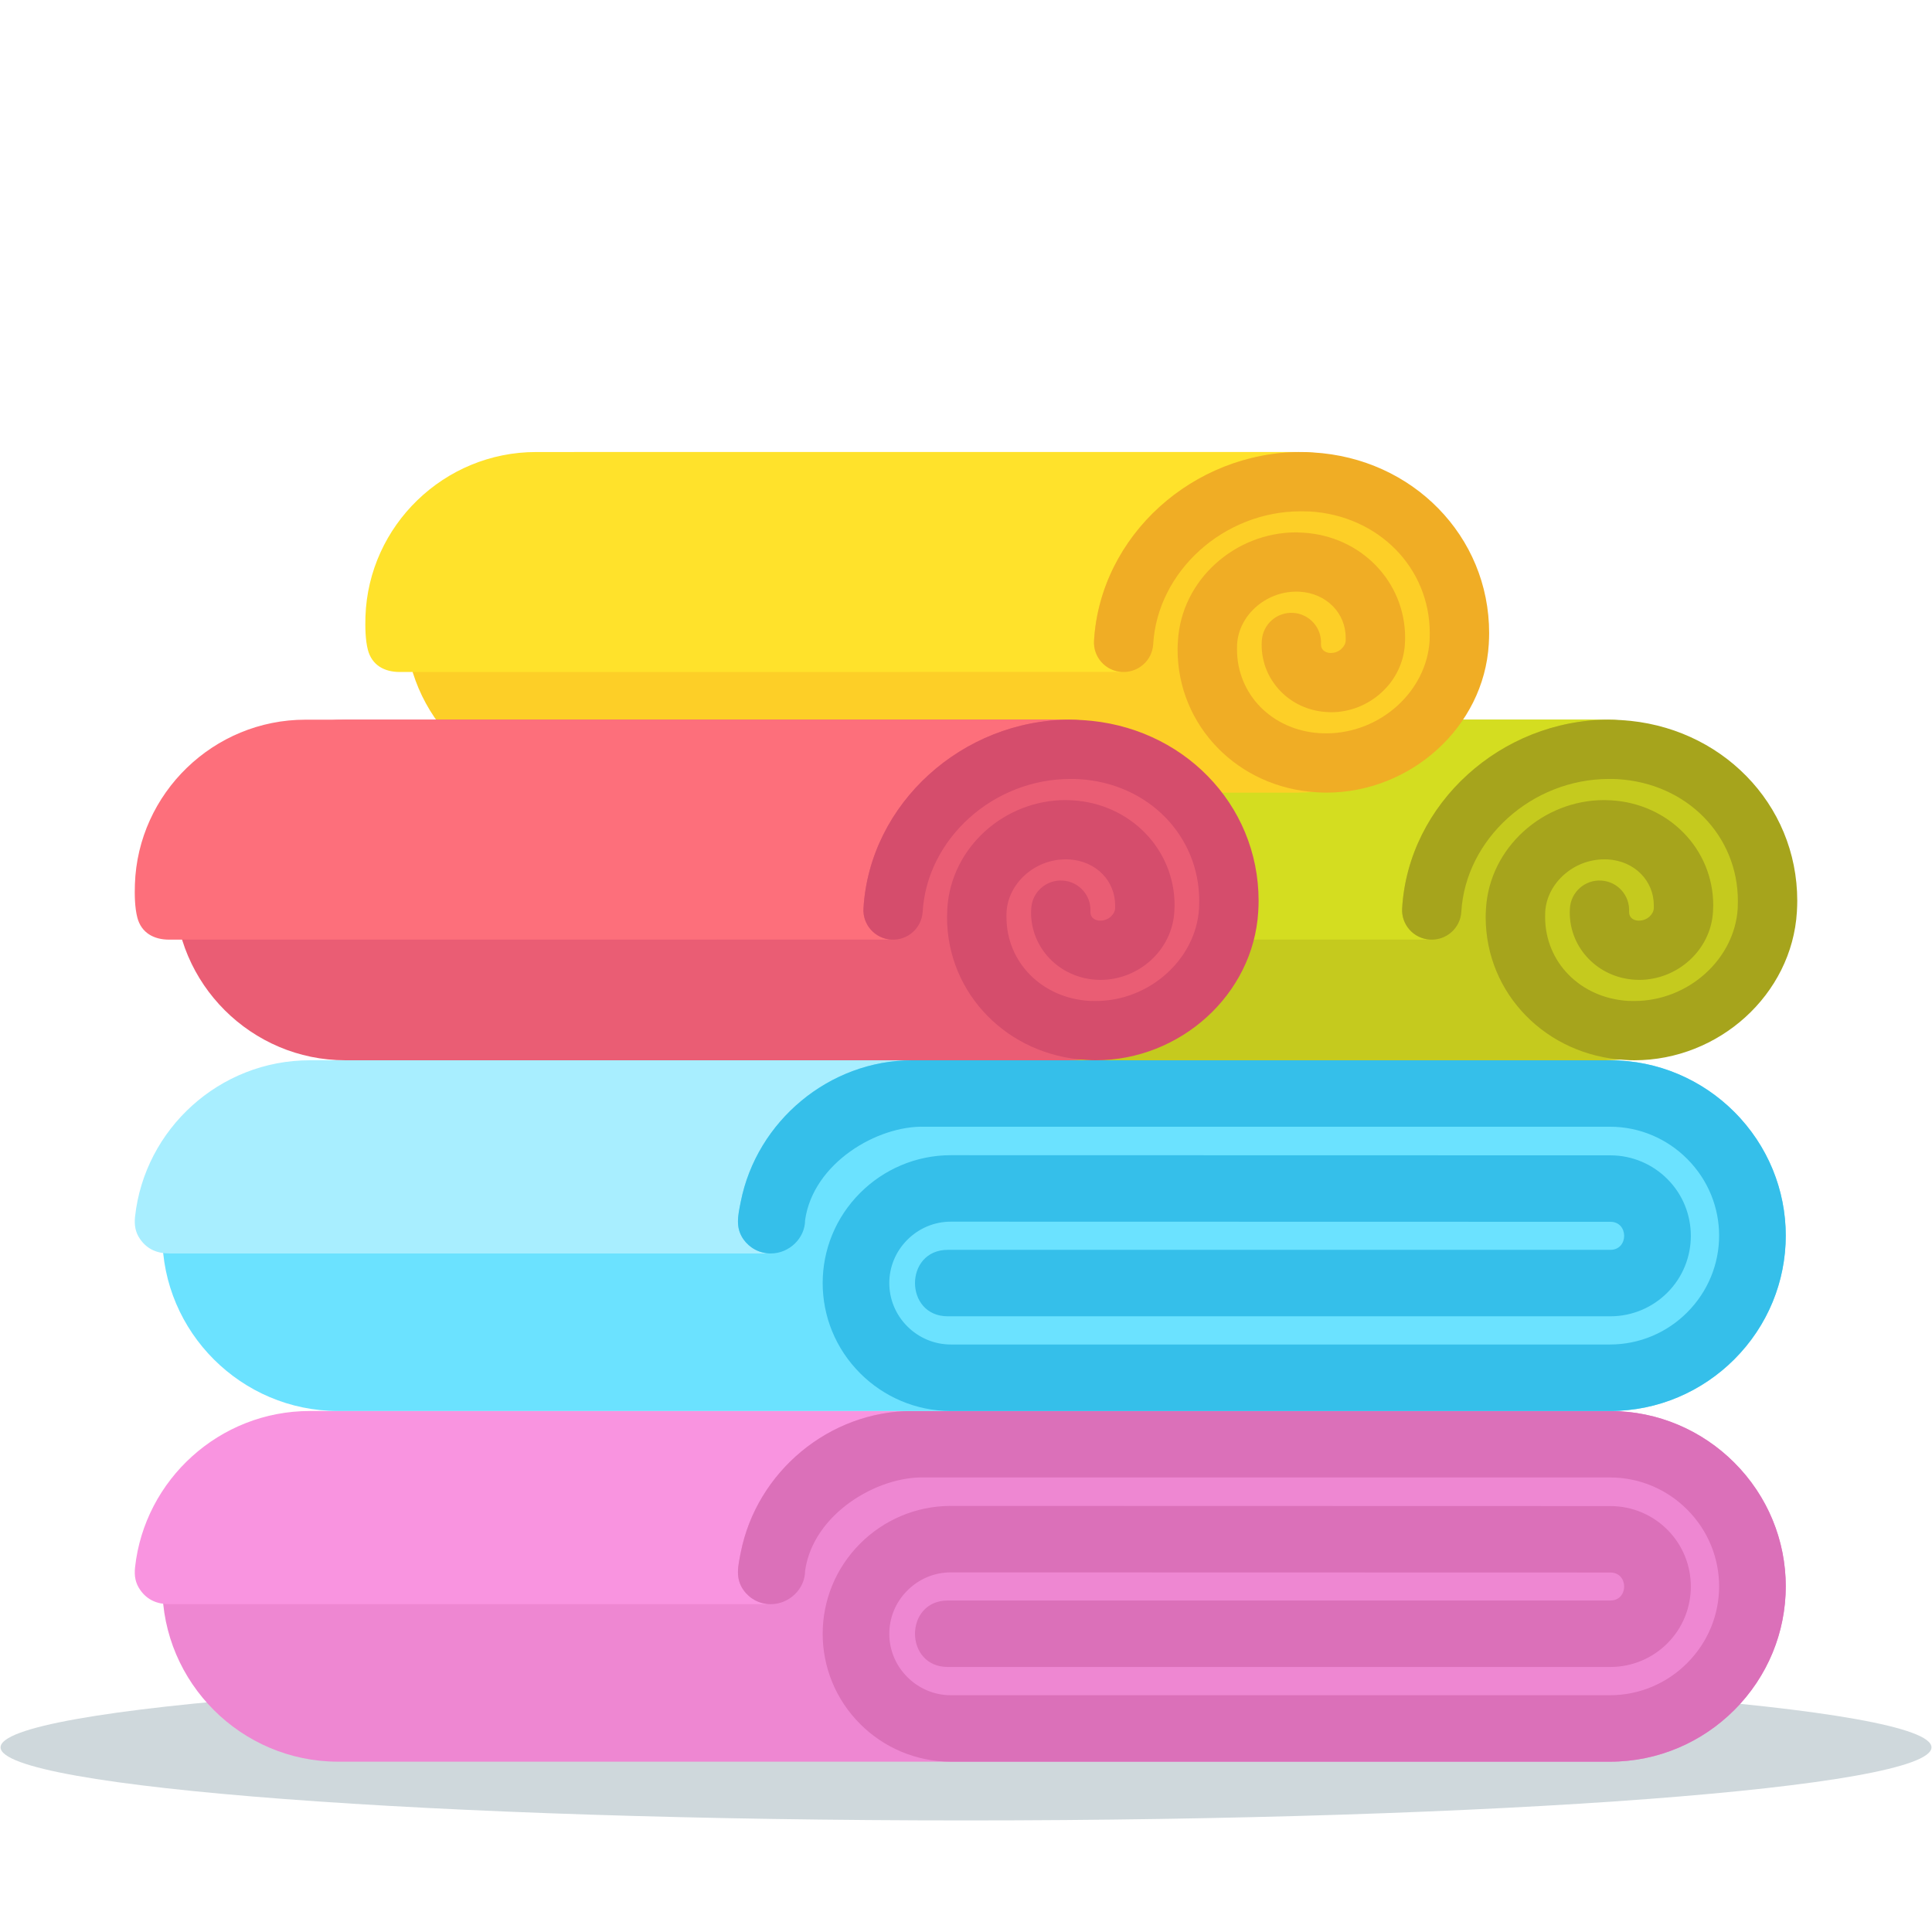 <svg xmlns="http://www.w3.org/2000/svg" xmlns:xlink="http://www.w3.org/1999/xlink" width="192" zoomAndPan="magnify" viewBox="0 0 144 144" height="192" preserveAspectRatio="xMidYMid meet" version="1.0"><defs><clipPath id="c7546537a0"><path d="M 0 124 L 144 124 L 144 135.691 L 0 135.691 Z M 0 124 " clip-rule="nonzero"/></clipPath><clipPath id="d13d98e5bb"><path d="M 30 33.691 L 110 33.691 L 110 60 L 30 60 Z M 30 33.691 " clip-rule="nonzero"/></clipPath><clipPath id="3bedfb34f1"><path d="M 27 33.691 L 97 33.691 L 97 51 L 27 51 Z M 27 33.691 " clip-rule="nonzero"/></clipPath><clipPath id="244f4ac40f"><path d="M 81 33.691 L 111 33.691 L 111 60 L 81 60 Z M 81 33.691 " clip-rule="nonzero"/></clipPath></defs><g clip-path="url(#c7546537a0)"><path fill="#cfd8dc" d="M 72 135.684 C 111.637 135.684 143.961 133.238 143.961 130.238 C 143.961 127.242 111.637 124.797 72 124.797 C 32.367 124.797 0.043 127.242 0.043 130.238 C 0.043 133.238 32.367 135.684 72 135.684 " fill-opacity="1" fill-rule="evenodd"/></g><path fill="#c5ca1e" d="M 65.887 53.641 L 119.676 53.641 C 126.672 53.641 132.395 59.352 132.395 66.336 C 132.395 73.316 126.672 79.027 119.676 79.027 L 65.887 79.027 C 58.891 79.027 53.164 73.316 53.164 66.336 C 53.164 59.352 58.891 53.641 65.887 53.641 " fill-opacity="1" fill-rule="evenodd"/><path fill="#d4dd20" d="M 62.918 53.641 L 119.676 53.641 C 119.699 53.641 119.727 53.641 119.754 53.641 C 115.801 53.688 112.137 55.238 109.391 57.73 C 106.59 60.27 104.738 63.793 104.508 67.703 C 104.434 68.918 105.363 69.961 106.582 70.031 L 52.75 70.035 C 51.629 70.035 50.68 69.539 50.383 68.383 C 50.191 67.641 50.176 66.688 50.203 65.906 C 50.43 59.121 56.066 53.641 62.918 53.641 " fill-opacity="1" fill-rule="evenodd"/><path fill="#a6a41c" d="M 117.012 67.703 C 117.086 66.488 118.129 65.559 119.348 65.633 C 120.566 65.703 121.496 66.746 121.422 67.961 C 121.422 68 121.426 67.938 121.426 68.004 C 121.426 68.168 121.488 68.309 121.586 68.41 C 121.703 68.531 121.883 68.609 122.102 68.621 C 122.133 68.621 122.09 68.617 122.168 68.617 C 122.465 68.617 122.738 68.504 122.941 68.32 C 123.129 68.148 123.25 67.93 123.266 67.703 C 123.266 67.684 123.266 67.609 123.266 67.484 C 123.266 66.566 122.91 65.746 122.316 65.141 C 121.707 64.516 120.836 64.113 119.836 64.055 C 119.801 64.051 119.715 64.051 119.574 64.051 C 118.414 64.051 117.34 64.5 116.535 65.227 C 115.75 65.938 115.234 66.906 115.172 67.961 C 115.168 68.039 115.164 68.168 115.164 68.352 C 115.164 70.023 115.816 71.527 116.902 72.637 C 118.008 73.766 119.566 74.496 121.355 74.602 C 121.453 74.605 121.602 74.609 121.809 74.609 C 123.832 74.609 125.711 73.824 127.113 72.555 C 128.496 71.301 129.406 69.586 129.52 67.703 C 129.527 67.566 129.531 67.379 129.531 67.141 C 129.531 64.711 128.578 62.527 127 60.914 C 125.402 59.281 123.152 58.227 120.578 58.074 C 120.418 58.062 120.203 58.059 119.93 58.059 C 117.043 58.059 114.363 59.18 112.367 60.988 C 110.387 62.785 109.078 65.254 108.918 67.961 C 108.848 69.176 107.801 70.105 106.582 70.031 C 105.363 69.961 104.434 68.918 104.508 67.703 C 104.738 63.793 106.59 60.27 109.391 57.73 C 112.176 55.203 115.91 53.641 119.93 53.641 C 120.18 53.641 120.484 53.652 120.84 53.672 C 124.547 53.891 127.816 55.445 130.164 57.844 C 132.535 60.258 133.957 63.523 133.957 67.141 C 133.957 67.359 133.949 67.633 133.93 67.961 C 133.746 71.043 132.289 73.82 130.086 75.816 C 127.898 77.801 124.965 79.027 121.809 79.027 C 121.625 79.027 121.387 79.02 121.098 79 C 118.172 78.828 115.594 77.602 113.738 75.707 C 111.863 73.797 110.734 71.215 110.734 68.352 C 110.734 68.191 110.742 67.973 110.758 67.703 C 110.895 65.449 111.953 63.422 113.562 61.965 C 115.152 60.523 117.281 59.633 119.574 59.633 C 119.695 59.633 119.867 59.641 120.094 59.652 C 122.23 59.777 124.121 60.68 125.484 62.07 C 126.863 63.477 127.695 65.379 127.695 67.484 C 127.695 67.59 127.688 67.746 127.676 67.961 C 127.594 69.387 126.926 70.668 125.918 71.582 C 124.926 72.48 123.598 73.035 122.168 73.035 C 122.113 73.035 122.004 73.031 121.844 73.023 C 120.488 72.941 119.289 72.367 118.422 71.48 C 117.531 70.574 117 69.355 117 68.004 C 117 67.957 117.004 67.859 117.012 67.703 " fill-opacity="1" fill-rule="evenodd"/><g clip-path="url(#d13d98e5bb)"><path fill="#fdcf27" d="M 42.922 33.691 L 96.711 33.691 C 103.707 33.691 109.434 39.402 109.434 46.383 C 109.434 53.363 103.707 59.078 96.711 59.078 L 42.922 59.078 C 35.926 59.078 30.199 53.363 30.199 46.383 C 30.199 39.402 35.926 33.691 42.922 33.691 " fill-opacity="1" fill-rule="evenodd"/></g><g clip-path="url(#3bedfb34f1)"><path fill="#ffe22b" d="M 39.953 33.691 L 96.711 33.691 C 96.734 33.691 96.762 33.691 96.789 33.691 C 92.836 33.738 89.172 35.289 86.426 37.777 C 83.625 40.316 81.773 43.844 81.543 47.754 C 81.469 48.969 82.398 50.012 83.617 50.082 L 29.785 50.086 C 28.664 50.086 27.719 49.59 27.418 48.43 C 27.227 47.688 27.215 46.734 27.238 45.957 C 27.465 39.172 33.102 33.691 39.953 33.691 " fill-opacity="1" fill-rule="evenodd"/></g><g clip-path="url(#244f4ac40f)"><path fill="#f0ad25" d="M 94.047 47.754 C 94.121 46.535 95.164 45.609 96.383 45.68 C 97.602 45.754 98.531 46.797 98.457 48.012 C 98.457 48.051 98.461 47.988 98.461 48.055 C 98.461 48.215 98.523 48.359 98.621 48.457 C 98.738 48.578 98.918 48.656 99.137 48.672 C 99.168 48.672 99.125 48.668 99.203 48.668 C 99.5 48.668 99.773 48.555 99.977 48.367 C 100.164 48.199 100.289 47.98 100.301 47.754 C 100.301 47.734 100.301 47.66 100.301 47.535 C 100.301 46.617 99.945 45.797 99.352 45.191 C 98.742 44.566 97.871 44.16 96.871 44.102 C 96.836 44.102 96.75 44.098 96.609 44.098 C 95.449 44.098 94.375 44.551 93.57 45.277 C 92.785 45.988 92.27 46.957 92.207 48.012 C 92.203 48.086 92.199 48.219 92.199 48.402 C 92.199 50.074 92.852 51.578 93.938 52.688 C 95.043 53.812 96.602 54.543 98.391 54.648 C 98.488 54.656 98.637 54.66 98.844 54.66 C 100.867 54.66 102.746 53.875 104.148 52.605 C 105.531 51.352 106.441 49.633 106.555 47.754 C 106.562 47.617 106.566 47.43 106.566 47.188 C 106.566 44.762 105.613 42.574 104.035 40.965 C 102.438 39.332 100.188 38.273 97.613 38.121 C 97.453 38.113 97.238 38.109 96.965 38.109 C 94.078 38.109 91.398 39.23 89.402 41.039 C 87.422 42.836 86.113 45.301 85.953 48.012 C 85.883 49.227 84.836 50.152 83.617 50.082 C 82.398 50.012 81.469 48.969 81.543 47.754 C 81.773 43.844 83.625 40.316 86.426 37.777 C 89.211 35.254 92.945 33.691 96.965 33.691 C 97.219 33.691 97.52 33.699 97.875 33.723 C 101.582 33.941 104.852 35.492 107.199 37.891 C 109.57 40.309 110.992 43.57 110.992 47.188 C 110.992 47.406 110.984 47.68 110.965 48.012 C 110.781 51.094 109.328 53.867 107.121 55.867 C 104.934 57.852 102.004 59.078 98.844 59.078 C 98.66 59.078 98.422 59.066 98.133 59.051 C 95.207 58.879 92.629 57.652 90.773 55.758 C 88.898 53.844 87.77 51.262 87.77 48.402 C 87.77 48.238 87.777 48.023 87.797 47.754 C 87.93 45.5 88.988 43.469 90.598 42.016 C 92.188 40.574 94.316 39.68 96.609 39.68 C 96.73 39.68 96.902 39.688 97.129 39.703 C 99.266 39.828 101.156 40.727 102.52 42.117 C 103.898 43.527 104.73 45.43 104.73 47.535 C 104.73 47.641 104.727 47.797 104.711 48.012 C 104.629 49.438 103.961 50.715 102.953 51.629 C 101.961 52.531 100.633 53.086 99.203 53.086 C 99.148 53.086 99.039 53.082 98.879 53.07 C 97.523 52.992 96.324 52.418 95.457 51.531 C 94.57 50.625 94.035 49.406 94.035 48.055 C 94.035 48.008 94.039 47.906 94.047 47.754 " fill-opacity="1" fill-rule="evenodd"/></g><path fill="#ea5d74" d="M 25.738 53.641 L 79.523 53.641 C 86.523 53.641 92.246 59.352 92.246 66.336 C 92.246 73.316 86.523 79.027 79.523 79.027 L 25.738 79.027 C 18.742 79.027 13.016 73.316 13.016 66.336 C 13.016 59.352 18.742 53.641 25.738 53.641 " fill-opacity="1" fill-rule="evenodd"/><path fill="#fd6f7b" d="M 22.77 53.641 L 79.523 53.641 C 79.551 53.641 79.578 53.641 79.605 53.641 C 75.652 53.688 71.988 55.238 69.242 57.73 C 66.441 60.27 64.59 63.793 64.359 67.703 C 64.285 68.918 65.215 69.961 66.434 70.031 L 12.602 70.035 C 11.48 70.035 10.531 69.539 10.234 68.383 C 10.043 67.641 10.027 66.688 10.055 65.906 C 10.281 59.121 15.914 53.641 22.77 53.641 " fill-opacity="1" fill-rule="evenodd"/><path fill="#d54d6c" d="M 76.863 67.703 C 76.934 66.488 77.98 65.559 79.199 65.633 C 80.418 65.703 81.348 66.746 81.273 67.961 C 81.273 68 81.277 67.938 81.277 68.004 C 81.277 68.168 81.34 68.309 81.438 68.41 C 81.555 68.531 81.734 68.609 81.953 68.621 C 81.984 68.621 81.941 68.617 82.016 68.617 C 82.312 68.617 82.59 68.504 82.793 68.32 C 82.98 68.148 83.102 67.93 83.117 67.703 C 83.117 67.684 83.117 67.609 83.117 67.484 C 83.117 66.566 82.762 65.746 82.168 65.141 C 81.559 64.516 80.688 64.113 79.684 64.055 C 79.652 64.051 79.566 64.051 79.426 64.051 C 78.266 64.051 77.188 64.5 76.387 65.227 C 75.602 65.938 75.086 66.906 75.023 67.961 C 75.016 68.039 75.016 68.168 75.016 68.352 C 75.016 70.023 75.668 71.527 76.754 72.637 C 77.859 73.766 79.418 74.496 81.207 74.602 C 81.301 74.605 81.453 74.609 81.66 74.609 C 83.684 74.609 85.562 73.824 86.961 72.555 C 88.348 71.301 89.258 69.586 89.371 67.703 C 89.379 67.566 89.383 67.379 89.383 67.141 C 89.383 64.711 88.43 62.527 86.852 60.914 C 85.254 59.281 83.004 58.227 80.43 58.074 C 80.27 58.062 80.055 58.059 79.781 58.059 C 76.895 58.059 74.215 59.18 72.219 60.988 C 70.234 62.785 68.93 65.254 68.77 67.961 C 68.695 69.176 67.652 70.105 66.434 70.031 C 65.215 69.961 64.285 68.918 64.359 67.703 C 64.59 63.793 66.441 60.27 69.242 57.73 C 72.027 55.203 75.762 53.641 79.781 53.641 C 80.031 53.641 80.336 53.652 80.691 53.672 C 84.398 53.891 87.668 55.445 90.016 57.844 C 92.383 60.258 93.809 63.523 93.809 67.141 C 93.809 67.359 93.801 67.633 93.781 67.961 C 93.598 71.043 92.141 73.82 89.938 75.816 C 87.75 77.801 84.816 79.027 81.66 79.027 C 81.477 79.027 81.238 79.02 80.945 79 C 78.023 78.828 75.445 77.602 73.59 75.707 C 71.715 73.797 70.586 71.215 70.586 68.352 C 70.586 68.191 70.594 67.973 70.609 67.703 C 70.746 65.449 71.805 63.422 73.41 61.965 C 75 60.523 77.133 59.633 79.426 59.633 C 79.547 59.633 79.719 59.641 79.945 59.652 C 82.082 59.777 83.973 60.68 85.336 62.07 C 86.715 63.477 87.547 65.379 87.547 67.484 C 87.547 67.59 87.539 67.746 87.527 67.961 C 87.441 69.387 86.777 70.668 85.77 71.582 C 84.777 72.48 83.449 73.035 82.016 73.035 C 81.961 73.035 81.855 73.031 81.691 73.023 C 80.34 72.941 79.141 72.367 78.27 71.48 C 77.383 70.574 76.848 69.355 76.848 68.004 C 76.848 67.957 76.855 67.859 76.863 67.703 " fill-opacity="1" fill-rule="evenodd"/><path fill="#ee87d2" d="M 120 131.305 L 25.195 131.305 C 17.992 131.305 12.098 125.422 12.098 118.234 C 12.098 111.047 17.992 105.168 25.195 105.168 L 120 105.168 C 127.203 105.168 133.098 111.047 133.098 118.234 C 133.098 125.422 127.203 131.305 120 131.305 " fill-opacity="1" fill-rule="evenodd"/><path fill="#f994e0" d="M 10.066 116.82 C 10.777 110.289 16.363 105.168 23.086 105.168 L 117.891 105.168 C 117.898 105.168 117.906 105.168 117.914 105.168 L 67.988 105.168 C 61.82 105.168 56.402 109.688 55.211 115.715 C 55.012 116.723 54.789 117.629 55.418 118.516 C 55.867 119.152 56.609 119.566 57.449 119.566 L 12.637 119.566 C 11.738 119.566 10.992 119.27 10.457 118.516 C 10.082 117.988 10 117.445 10.066 116.82 " fill-opacity="1" fill-rule="evenodd"/><path fill="#db70b9" d="M 94.094 105.168 L 120 105.168 C 123.605 105.168 126.883 106.637 129.254 109.004 C 134.383 114.117 134.383 122.352 129.254 127.469 C 126.883 129.836 123.605 131.305 120 131.305 C 103.625 131.305 87.246 131.305 70.871 131.305 C 68.242 131.305 65.852 130.234 64.121 128.508 C 60.383 124.777 60.383 118.77 64.121 115.039 C 65.852 113.312 68.242 112.242 70.871 112.242 C 87.258 112.242 103.641 112.254 120.027 112.254 C 121.684 112.254 123.188 112.926 124.273 114.012 C 126.609 116.344 126.609 120.156 124.273 122.488 C 123.188 123.574 121.684 124.246 120.027 124.246 L 70.645 124.246 C 67.383 124.246 67.383 119.293 70.645 119.293 L 120.027 119.293 C 121.398 119.293 121.398 117.207 120.027 117.207 C 103.641 117.207 87.258 117.195 70.871 117.195 C 69.609 117.195 68.465 117.711 67.633 118.543 C 65.832 120.336 65.832 123.211 67.633 125.004 C 68.465 125.836 69.609 126.352 70.871 126.352 C 87.246 126.352 103.625 126.352 120 126.352 C 122.234 126.352 124.27 125.438 125.742 123.965 C 128.93 120.785 128.93 115.688 125.742 112.504 C 124.27 111.031 122.234 110.121 120 110.121 L 68.918 110.121 C 65.391 110.016 60.621 112.824 60.008 117.066 C 60.008 118.438 58.816 119.566 57.449 119.566 C 56.609 119.566 55.867 119.152 55.418 118.516 C 54.789 117.629 55.012 116.723 55.211 115.715 C 56.402 109.688 61.82 105.168 67.988 105.168 L 94.094 105.168 " fill-opacity="1" fill-rule="evenodd"/><path fill="#6be2ff" d="M 120 105.168 L 25.195 105.168 C 17.992 105.168 12.098 99.285 12.098 92.098 C 12.098 84.91 17.992 79.027 25.195 79.027 L 120 79.027 C 127.203 79.027 133.098 84.91 133.098 92.098 C 133.098 99.285 127.203 105.168 120 105.168 " fill-opacity="1" fill-rule="evenodd"/><path fill="#a8eeff" d="M 10.066 90.68 C 10.777 84.152 16.363 79.027 23.086 79.027 L 117.891 79.027 C 117.898 79.027 117.906 79.027 117.914 79.027 L 67.988 79.027 C 61.82 79.027 56.402 83.551 55.211 89.574 C 55.012 90.582 54.789 91.488 55.418 92.379 C 55.867 93.012 56.609 93.426 57.449 93.426 L 12.637 93.426 C 11.738 93.426 10.992 93.129 10.457 92.379 C 10.082 91.852 10 91.305 10.066 90.68 " fill-opacity="1" fill-rule="evenodd"/><path fill="#35bfea" d="M 94.094 79.027 L 120 79.027 C 123.605 79.027 126.883 80.496 129.254 82.863 C 134.383 87.98 134.383 96.215 129.254 101.328 C 126.883 103.695 123.605 105.168 120 105.168 C 103.625 105.168 87.246 105.168 70.871 105.168 C 68.242 105.168 65.852 104.094 64.121 102.367 C 60.383 98.637 60.383 92.629 64.121 88.902 C 65.852 87.176 68.242 86.102 70.871 86.102 C 87.258 86.102 103.641 86.113 120.027 86.113 C 121.684 86.113 123.188 86.789 124.273 87.875 C 126.609 90.207 126.609 94.016 124.273 96.348 C 123.188 97.434 121.684 98.109 120.027 98.109 L 70.645 98.109 C 67.383 98.109 67.383 93.156 70.645 93.156 L 120.027 93.156 C 121.398 93.156 121.398 91.066 120.027 91.066 C 103.641 91.066 87.258 91.055 70.871 91.055 C 69.609 91.055 68.465 91.57 67.633 92.402 C 65.832 94.195 65.832 97.07 67.633 98.867 C 68.465 99.695 69.609 100.211 70.871 100.211 C 87.246 100.211 103.625 100.211 120 100.211 C 122.234 100.211 124.27 99.301 125.742 97.828 C 128.93 94.645 128.93 89.547 125.742 86.367 C 124.27 84.895 122.234 83.98 120 83.98 L 68.918 83.98 C 65.391 83.879 60.621 86.684 60.008 90.93 C 60.008 92.297 58.816 93.426 57.449 93.426 C 56.609 93.426 55.867 93.012 55.418 92.379 C 54.789 91.488 55.012 90.582 55.211 89.574 C 56.402 83.551 61.82 79.027 67.988 79.027 L 94.094 79.027 " fill-opacity="1" fill-rule="evenodd"/></svg>